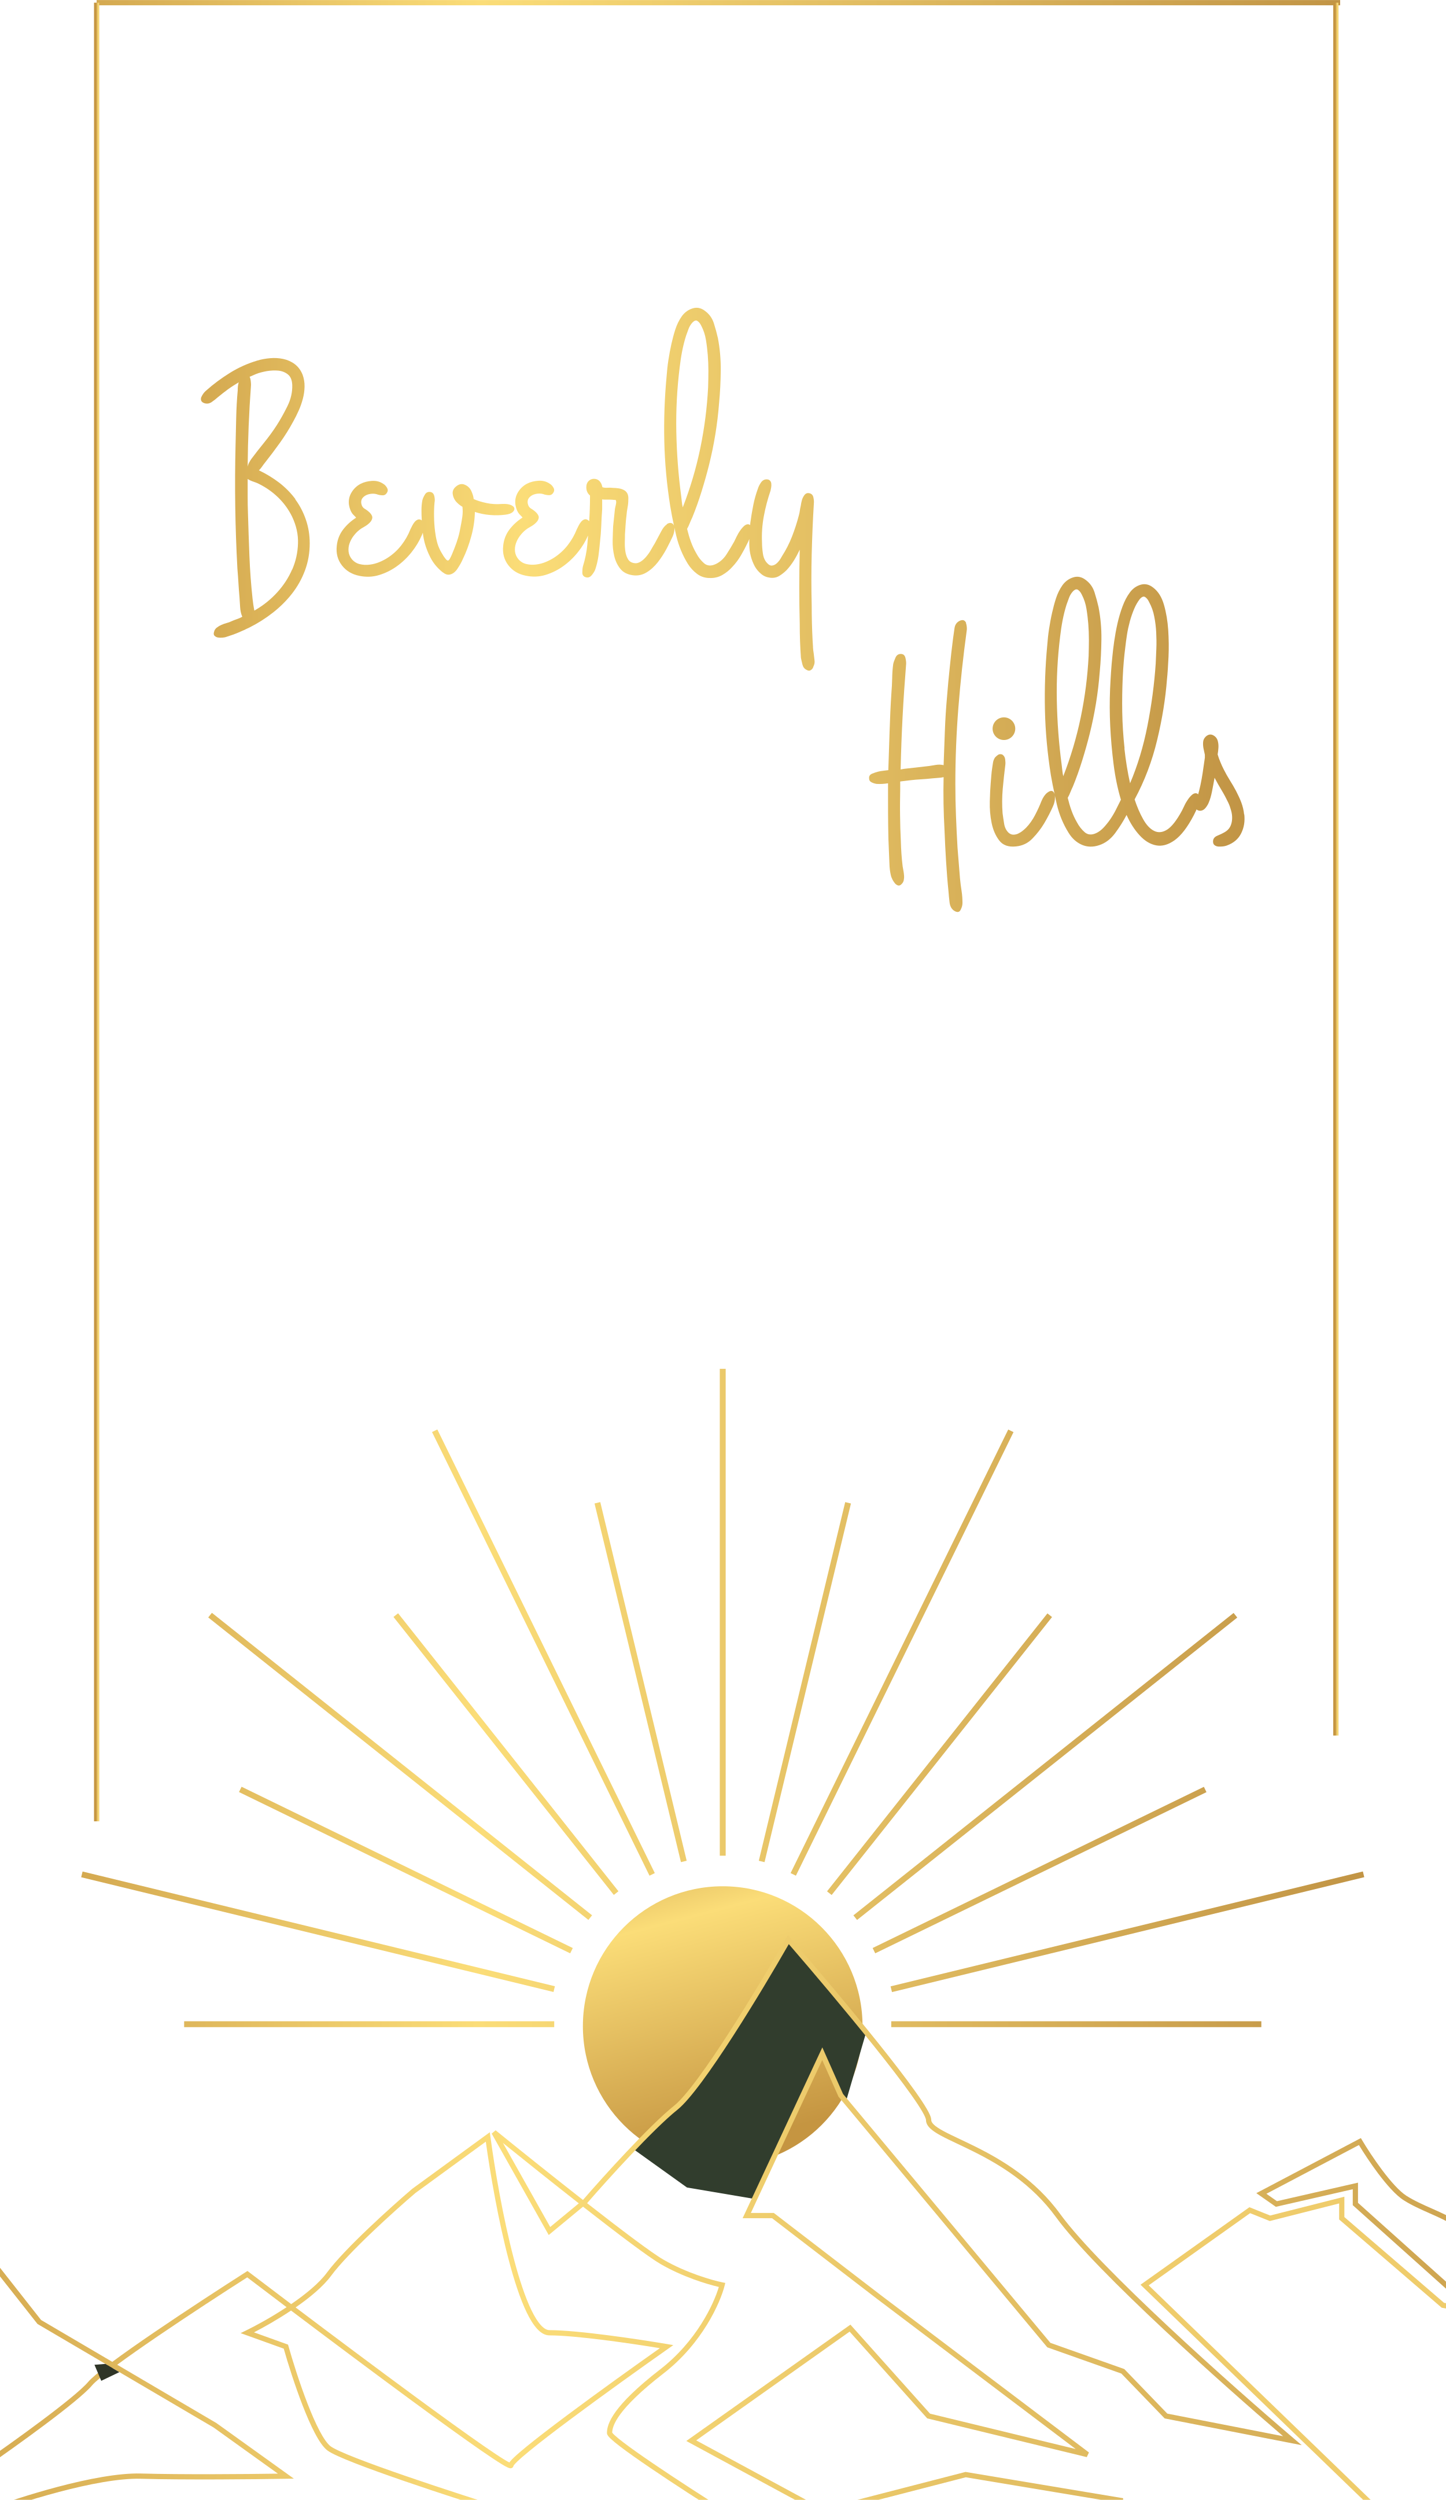 <svg width="276" height="477" viewBox="0 0 276 477" fill="none" xmlns="http://www.w3.org/2000/svg">
    <circle cx="137.945" cy="386.618" r="26.688" fill="url(#paint0_linear_600_358)"/>
    <path d="M218.473 436.018L238.542 421.738L242.402 423.282L256.103 419.809V423.282L275.401 439.878L283.506 441.422L289.874 485.42L264.208 480.21L218.473 436.018Z" stroke="#EFCC6B"/>
    <path fill-rule="evenodd" clip-rule="evenodd" d="M138.511 261.193H137.386V354.095H138.511V261.193ZM192.44 272.775L150.903 357.413L151.914 357.909L193.45 273.271L192.44 272.775ZM161.326 286.626L144.833 355.063L145.927 355.326L162.42 286.89L161.326 286.626ZM157.856 360.897L199.923 307.859L200.805 308.559L158.738 361.596L157.856 360.897ZM235.459 307.775L162.889 365.479L163.589 366.36L236.16 308.655L235.459 307.775ZM166.561 371.711L229.788 340.955L230.28 341.967L167.053 372.723L166.561 371.711ZM260.132 357.102L169.987 379.027L170.253 380.121L260.398 358.196L260.132 357.102ZM170.115 385.689H240.753V386.815H170.115V385.689ZM113.479 286.885L114.573 286.621L131.066 355.057L129.972 355.321L113.479 286.885ZM83.474 272.762L82.464 273.258L123.971 357.91L124.982 357.414L83.474 272.762ZM75.103 308.537L75.985 307.838L118.043 360.882L117.161 361.581L75.103 308.537ZM40.447 307.751L39.746 308.632L112.307 366.349L113.007 365.469L40.447 307.751ZM45.617 341.95L46.11 340.938L109.326 371.716L108.834 372.728L45.617 341.95ZM15.761 357.114L15.495 358.208L105.648 380.101L105.913 379.008L15.761 357.114ZM35.147 385.689H105.785V386.815H35.147V385.689Z" fill="url(#paint1_linear_600_358)"/>
    <path fill-rule="evenodd" clip-rule="evenodd" d="M155.183 123.473C155.157 123.059 155.13 122.646 155.103 122.219C154.983 119.964 154.93 117.71 154.93 115.455C154.85 112.187 154.85 108.958 154.93 105.743C155.01 102.541 155.143 99.3 155.343 96.031C155.383 95.724 155.343 95.338 155.25 94.897C155.157 94.457 154.89 94.19 154.463 94.11C154.076 94.03 153.769 94.164 153.529 94.484C153.289 94.817 153.142 95.137 153.062 95.444C152.982 95.711 152.902 96.085 152.835 96.552C152.755 96.858 152.702 97.165 152.662 97.459C152.622 97.752 152.569 98.032 152.489 98.299C152.142 99.66 151.701 101.007 151.181 102.355C150.661 103.702 150.007 104.969 149.233 106.17C149.113 106.397 148.967 106.65 148.766 106.93C148.566 107.197 148.353 107.424 148.126 107.597C147.899 107.771 147.646 107.878 147.366 107.918C147.099 107.958 146.819 107.838 146.552 107.571C146.045 107.104 145.738 106.464 145.618 105.65C145.498 104.836 145.445 104.116 145.445 103.489C145.365 101.821 145.485 100.153 145.792 98.499C146.098 96.845 146.525 95.231 147.072 93.63C147.112 93.483 147.152 93.27 147.192 93.016C147.232 92.763 147.246 92.523 147.219 92.283C147.192 92.042 147.112 91.856 146.952 91.696C146.792 91.535 146.579 91.469 146.312 91.469C145.885 91.469 145.538 91.669 145.258 92.056C144.991 92.443 144.791 92.829 144.671 93.216C144.284 94.27 143.977 95.351 143.764 96.458C143.55 97.565 143.364 98.659 143.217 99.753C143.204 99.9 143.19 100.06 143.177 100.22C143.172 100.215 143.166 100.21 143.161 100.204L143.147 100.189C143.116 100.156 143.084 100.12 143.043 100.1C142.737 99.98 142.43 100.047 142.136 100.274C141.843 100.514 141.563 100.821 141.296 101.207C141.016 101.594 140.789 101.995 140.589 102.408C140.522 102.545 140.462 102.672 140.406 102.788C140.294 103.023 140.202 103.217 140.122 103.369C139.695 104.142 139.201 104.956 138.668 105.783C138.121 106.624 137.44 107.237 136.627 107.624C135.733 108.051 134.986 107.998 134.385 107.477C133.785 106.957 133.292 106.317 132.905 105.583C132.478 104.849 132.131 104.089 131.851 103.302C131.571 102.528 131.344 101.728 131.144 100.914C131.344 100.567 131.517 100.194 131.664 99.807C131.824 99.42 131.971 99.073 132.131 98.753C132.798 97.125 133.385 95.471 133.905 93.79C134.425 92.123 134.906 90.428 135.333 88.721C136.306 84.838 136.947 80.89 137.254 76.888C137.454 74.833 137.547 72.752 137.574 70.671C137.587 68.59 137.414 66.535 137.027 64.521C136.827 63.627 136.573 62.693 136.266 61.719C135.96 60.745 135.413 59.972 134.639 59.385C133.865 58.758 133.051 58.584 132.224 58.838C131.384 59.091 130.703 59.585 130.156 60.319C129.609 61.092 129.196 61.946 128.902 62.853C128.609 63.76 128.369 64.668 128.169 65.561C127.929 66.615 127.742 67.656 127.582 68.683C127.422 69.71 127.315 70.751 127.235 71.805C126.848 75.927 126.701 80.049 126.795 84.198C126.888 88.334 127.275 92.469 127.929 96.591C128.131 97.826 128.375 99.072 128.648 100.329C128.577 100.121 128.461 99.97 128.291 99.872C127.984 99.726 127.637 99.766 127.277 100.019L127.25 100.086C126.877 100.339 126.543 100.753 126.236 101.34L124.956 103.728C124.801 103.965 124.639 104.249 124.456 104.569C124.402 104.664 124.346 104.761 124.289 104.862C124.035 105.315 123.742 105.742 123.408 106.142C123.074 106.556 122.714 106.89 122.301 107.156C121.887 107.423 121.474 107.53 121.047 107.45C120.5 107.37 120.1 107.116 119.846 106.663C119.593 106.222 119.433 105.716 119.352 105.142C119.272 104.582 119.246 103.995 119.259 103.394C119.286 102.794 119.286 102.314 119.286 101.967C119.326 101.34 119.366 100.74 119.406 100.153C119.446 99.566 119.499 98.965 119.579 98.352C119.619 97.845 119.686 97.351 119.779 96.857C119.873 96.377 119.926 95.884 119.926 95.377C119.966 94.87 119.899 94.469 119.753 94.176C119.593 93.882 119.379 93.656 119.086 93.509C118.792 93.349 118.459 93.242 118.098 93.189C117.725 93.135 117.351 93.095 116.965 93.095C116.658 93.055 116.324 93.042 115.977 93.069C115.631 93.095 115.297 93.069 114.99 92.975C114.91 92.668 114.83 92.428 114.763 92.282C114.563 91.895 114.31 91.628 114.003 91.495C113.696 91.361 113.376 91.335 113.042 91.401C112.709 91.481 112.442 91.655 112.229 91.921C112.015 92.188 111.908 92.548 111.908 92.975C111.908 93.642 112.149 94.163 112.616 94.549V94.776C112.616 96.35 112.562 97.911 112.455 99.459C112.402 99.392 112.335 99.325 112.269 99.272C112.002 99.072 111.748 99.032 111.508 99.125C111.268 99.219 111.068 99.379 110.895 99.592C110.721 99.806 110.561 100.046 110.428 100.326C110.399 100.383 110.372 100.439 110.345 100.492L110.294 100.597C110.221 100.746 110.159 100.872 110.108 100.966C109.681 102.06 109.107 103.061 108.387 103.995C107.666 104.928 106.799 105.729 105.799 106.383C105.332 106.689 104.798 106.97 104.198 107.223C103.597 107.477 102.97 107.637 102.33 107.717C101.69 107.797 101.063 107.77 100.462 107.623C99.862 107.49 99.342 107.17 98.915 106.663C98.568 106.236 98.368 105.756 98.301 105.235C98.248 104.715 98.301 104.195 98.475 103.688C98.648 103.181 98.901 102.701 99.235 102.26C99.568 101.82 99.929 101.433 100.315 101.126C100.556 100.926 100.862 100.726 101.249 100.513C101.636 100.299 101.983 100.059 102.263 99.779C102.557 99.512 102.743 99.219 102.81 98.898C102.89 98.592 102.757 98.245 102.397 97.845C102.09 97.538 101.743 97.271 101.383 97.058C101.009 96.844 100.796 96.484 100.716 95.977C100.676 95.59 100.756 95.27 100.956 95.016C101.156 94.763 101.409 94.576 101.716 94.429C102.023 94.296 102.357 94.216 102.704 94.189C103.05 94.163 103.384 94.189 103.691 94.283C103.998 94.403 104.344 94.469 104.745 94.483C105.131 94.51 105.425 94.336 105.625 93.989C105.825 93.682 105.825 93.362 105.625 93.029C105.425 92.695 105.198 92.455 104.918 92.295C104.291 91.868 103.584 91.681 102.757 91.735C101.943 91.788 101.223 91.975 100.596 92.295C99.862 92.682 99.275 93.242 98.848 93.963C98.421 94.683 98.261 95.47 98.381 96.324C98.501 97.058 98.755 97.671 99.141 98.125L99.462 98.445C99.635 98.618 99.728 98.725 99.728 98.765C98.755 99.392 97.928 100.139 97.247 101.033C96.567 101.927 96.167 102.954 96.047 104.128C95.886 105.569 96.22 106.809 97.034 107.863C97.847 108.917 98.955 109.571 100.356 109.851C101.636 110.118 102.89 110.078 104.118 109.704C105.345 109.331 106.479 108.77 107.533 108.01C108.587 107.25 109.52 106.356 110.334 105.329C111.148 104.315 111.775 103.261 112.242 102.18L112.242 102.186C112.202 102.744 112.162 103.303 112.109 103.875C111.975 105.289 111.695 106.689 111.268 108.05C111.188 108.357 111.148 108.757 111.148 109.251C111.148 109.744 111.388 110.038 111.842 110.158C112.269 110.278 112.642 110.131 112.976 109.718C113.309 109.304 113.536 108.931 113.643 108.584C113.91 107.77 114.11 106.916 114.23 106.049C114.35 105.169 114.443 104.288 114.523 103.394C114.643 102.38 114.723 101.353 114.763 100.299C114.803 99.245 114.857 98.205 114.937 97.151V95.283C115.057 95.323 115.27 95.337 115.577 95.337H116.391C116.658 95.337 116.938 95.363 117.205 95.39H117.206C117.405 95.39 117.512 95.39 117.525 95.417C117.538 95.443 117.578 95.537 117.618 95.737C117.618 95.937 117.592 96.15 117.525 96.404C117.494 96.55 117.463 96.688 117.435 96.814C117.414 96.906 117.395 96.992 117.378 97.071L117.031 100.393C116.991 101.166 116.965 102.074 116.938 103.101C116.911 104.128 117.018 105.115 117.231 106.049C117.445 106.983 117.818 107.797 118.365 108.49C118.912 109.197 119.726 109.624 120.82 109.771C121.754 109.891 122.621 109.704 123.408 109.224C124.208 108.744 124.916 108.09 125.543 107.303C126.17 106.503 126.717 105.649 127.21 104.742C127.69 103.835 128.091 103.021 128.411 102.327C128.638 101.78 128.744 101.273 128.731 100.806C128.728 100.75 128.723 100.696 128.717 100.645C128.836 101.186 128.96 101.729 129.089 102.275C129.556 104.196 130.29 105.983 131.304 107.611C131.771 108.345 132.358 108.985 133.051 109.505C133.745 110.025 134.545 110.292 135.439 110.292C136.333 110.332 137.147 110.132 137.894 109.705C138.628 109.278 139.268 108.758 139.815 108.131C140.442 107.464 140.976 106.744 141.443 105.943C141.909 105.143 142.336 104.342 142.723 103.529C142.817 103.342 142.923 103.115 143.017 102.848C143.017 102.977 143.015 103.105 143.014 103.232C143.011 103.486 143.008 103.738 143.017 103.996C143.057 105.476 143.404 106.837 144.071 108.078C144.378 108.625 144.778 109.092 145.271 109.505C145.752 109.919 146.325 110.159 146.992 110.239C147.659 110.319 148.233 110.199 148.74 109.892C149.247 109.585 149.714 109.212 150.141 108.785C150.648 108.238 151.101 107.638 151.515 106.984C151.928 106.317 152.302 105.623 152.649 104.889C152.529 109.625 152.529 114.348 152.649 119.057C152.649 120.151 152.662 121.218 152.702 122.299C152.742 123.366 152.795 124.447 152.875 125.541C152.955 125.927 153.049 126.354 153.169 126.821C153.289 127.288 153.542 127.622 153.929 127.808C154.236 128.009 154.516 128.022 154.77 127.862C155.023 127.702 155.183 127.475 155.263 127.168C155.463 126.781 155.53 126.381 155.463 125.967C155.41 125.554 155.357 125.14 155.317 124.713C155.237 124.287 155.197 123.873 155.17 123.459L155.183 123.473ZM130.143 95.751C130.103 95.404 130.063 95.057 130.023 94.697C129.476 90.615 129.169 86.519 129.089 82.397C129.009 78.275 129.223 74.179 129.73 70.097C129.85 69.083 129.996 68.07 130.196 67.042C130.397 66.015 130.65 65.014 130.957 64.041C131.104 63.614 131.264 63.187 131.424 62.76C131.584 62.333 131.811 61.946 132.117 61.599C132.504 61.172 132.851 61.052 133.131 61.252C133.425 61.453 133.665 61.759 133.865 62.186C134.292 63 134.585 63.894 134.746 64.868C134.906 65.842 135.012 66.789 135.092 67.723C135.172 68.737 135.213 69.75 135.213 70.778C135.213 71.79 135.187 72.814 135.16 73.852L135.159 73.899C134.959 77.781 134.465 81.663 133.665 85.532C132.865 89.401 131.744 93.163 130.317 96.818C130.237 96.472 130.183 96.125 130.143 95.764V95.751Z" fill="url(#paint2_linear_600_358)"/>
    <path fill-rule="evenodd" clip-rule="evenodd" d="M56.397 95.258C55.516 94.071 54.489 93.03 53.302 92.11C52.114 91.203 50.82 90.415 49.419 89.748C49.66 89.508 49.86 89.268 50.033 89.015C50.207 88.761 50.367 88.534 50.527 88.348C51.541 87.067 52.514 85.773 53.448 84.466C54.382 83.158 55.236 81.797 56.01 80.357C56.357 79.73 56.703 79.049 57.024 78.316C57.357 77.582 57.611 76.821 57.811 76.074C58.011 75.314 58.118 74.553 58.131 73.766C58.144 72.993 58.024 72.232 57.757 71.499C57.41 70.645 56.917 69.978 56.263 69.484C55.623 69.004 54.889 68.67 54.075 68.497C53.262 68.323 52.408 68.27 51.541 68.35C50.66 68.43 49.833 68.577 49.059 68.817C47.245 69.364 45.511 70.138 43.883 71.152C42.256 72.165 40.735 73.286 39.334 74.54C39.174 74.66 39.014 74.834 38.84 75.061C38.667 75.301 38.534 75.527 38.427 75.767C38.334 75.994 38.32 76.221 38.4 76.435C38.48 76.648 38.667 76.808 38.987 76.928C39.494 77.088 39.961 77.022 40.388 76.728C40.815 76.435 41.202 76.141 41.549 75.821C42.216 75.274 42.856 74.767 43.496 74.3C44.137 73.833 44.83 73.393 45.564 72.953C45.484 73.219 45.431 73.5 45.404 73.766C45.377 74.046 45.377 74.273 45.377 74.473C45.217 76.221 45.124 77.955 45.084 79.663C45.044 81.371 45.004 83.105 44.964 84.852C44.764 92.75 44.884 100.621 45.311 108.465C45.391 109.399 45.457 110.32 45.511 111.24C45.564 112.147 45.631 113.054 45.711 113.948C45.751 114.495 45.791 115.109 45.831 115.816C45.871 116.523 46.004 117.137 46.245 117.684C45.898 117.884 45.551 118.03 45.191 118.15C44.844 118.271 44.497 118.404 44.137 118.564C43.897 118.684 43.616 118.791 43.256 118.884C42.909 118.978 42.576 119.098 42.269 119.231C41.962 119.364 41.669 119.538 41.389 119.751C41.108 119.965 40.935 120.232 40.868 120.538C40.748 120.885 40.775 121.152 40.962 121.326C41.148 121.499 41.349 121.606 41.602 121.646C41.855 121.686 42.136 121.699 42.442 121.672C42.749 121.646 43.003 121.606 43.203 121.526C43.977 121.285 44.737 121.019 45.471 120.712C46.204 120.405 46.925 120.072 47.632 119.725C49.179 118.951 50.66 118.017 52.061 116.923C53.462 115.829 54.689 114.615 55.73 113.281C56.783 111.934 57.611 110.466 58.211 108.852C58.811 107.238 59.118 105.517 59.118 103.689C59.118 102.102 58.878 100.594 58.384 99.167C57.904 97.753 57.224 96.445 56.343 95.258H56.397ZM47.859 72.686C47.819 72.352 47.752 72.099 47.645 71.899L48.846 71.379C49.433 71.138 50.127 70.965 50.914 70.818C51.714 70.685 52.461 70.658 53.155 70.725C53.862 70.805 54.462 71.045 54.969 71.459C55.476 71.872 55.743 72.539 55.783 73.473C55.823 74.834 55.516 76.181 54.849 77.528C54.182 78.876 53.502 80.09 52.808 81.17C52.074 82.304 51.287 83.372 50.447 84.412C49.606 85.439 48.779 86.507 47.965 87.587C47.859 87.747 47.725 87.948 47.592 88.201C47.445 88.454 47.338 88.735 47.272 89.041C47.312 83.865 47.525 78.676 47.912 73.473C47.912 73.273 47.899 73.019 47.859 72.686ZM55.756 108.665C55.076 110.239 54.129 111.694 52.928 113.014C51.727 114.335 50.367 115.442 48.846 116.336L48.552 116.51C48.472 116.123 48.406 115.736 48.352 115.376C48.299 115.002 48.246 114.629 48.206 114.242C47.912 111.52 47.712 108.785 47.605 106.051C47.498 103.302 47.405 100.554 47.325 97.806C47.285 96.752 47.272 95.698 47.272 94.631V91.389C47.565 91.589 47.845 91.723 48.139 91.829C48.419 91.923 48.712 92.03 49.033 92.15C50.473 92.817 51.781 93.684 52.941 94.778C54.102 95.872 55.036 97.126 55.743 98.567C56.557 100.274 56.944 101.995 56.877 103.729C56.824 105.464 56.45 107.118 55.77 108.692L55.756 108.665Z" fill="url(#paint3_linear_600_358)"/>
    <path d="M97.804 97.765C98.097 97.511 98.218 97.258 98.177 97.004C98.138 96.751 97.911 96.537 97.51 96.364C97.097 96.191 96.523 96.124 95.79 96.164C94.776 96.244 93.802 96.191 92.868 95.99C91.934 95.79 91.12 95.55 90.413 95.23C90.373 94.763 90.213 94.243 89.946 93.656C89.68 93.109 89.266 92.722 88.719 92.495C88.172 92.255 87.625 92.362 87.091 92.789C86.544 93.216 86.318 93.736 86.424 94.336C86.518 94.936 86.785 95.457 87.212 95.884C87.558 96.231 87.919 96.511 88.266 96.698C88.346 97.365 88.332 98.005 88.239 98.645C88.145 99.286 88.039 99.899 87.919 100.486C87.799 101.18 87.652 101.874 87.452 102.554C87.252 103.234 87.025 103.901 86.758 104.568C86.718 104.648 86.651 104.809 86.558 105.062C86.465 105.316 86.358 105.582 86.238 105.849C86.118 106.116 85.998 106.369 85.864 106.61C85.731 106.85 85.597 106.956 85.491 106.956C85.384 106.956 85.251 106.876 85.117 106.716C84.984 106.556 84.85 106.383 84.704 106.169C84.685 106.139 84.666 106.109 84.647 106.08L84.607 106.017C84.507 105.859 84.411 105.707 84.33 105.556C84.21 105.356 84.13 105.222 84.09 105.142C83.783 104.555 83.543 103.955 83.396 103.328C83.236 102.701 83.129 102.087 83.049 101.46C82.929 100.526 82.863 99.592 82.849 98.659C82.836 97.725 82.849 96.791 82.943 95.857C83.023 95.51 82.996 95.097 82.889 94.63C82.769 94.163 82.502 93.909 82.075 93.869C81.648 93.829 81.315 94.003 81.088 94.39C80.862 94.776 80.701 95.123 80.621 95.444C80.501 96.07 80.448 96.698 80.448 97.338C80.448 97.978 80.461 98.619 80.501 99.232V99.299C80.234 99.099 79.981 99.059 79.741 99.152C79.501 99.246 79.301 99.406 79.127 99.619C78.954 99.832 78.794 100.073 78.66 100.353C78.527 100.633 78.42 100.846 78.34 100.993C77.913 102.087 77.34 103.088 76.619 104.021C75.899 104.955 75.032 105.756 74.031 106.409C73.564 106.716 73.031 106.996 72.43 107.25C71.83 107.503 71.203 107.663 70.562 107.744C69.922 107.824 69.295 107.797 68.695 107.65C68.094 107.517 67.574 107.196 67.147 106.69C66.8 106.263 66.6 105.782 66.534 105.262C66.48 104.742 66.534 104.222 66.707 103.715C66.881 103.208 67.134 102.727 67.468 102.287C67.801 101.847 68.161 101.46 68.548 101.153C68.788 100.953 69.095 100.753 69.482 100.54C69.869 100.326 70.216 100.086 70.496 99.806C70.789 99.539 70.976 99.246 71.043 98.925C71.123 98.618 70.99 98.272 70.629 97.871C70.322 97.565 69.976 97.298 69.615 97.084C69.242 96.871 69.028 96.511 68.948 96.004C68.908 95.617 68.988 95.297 69.189 95.043C69.389 94.79 69.642 94.603 69.949 94.456C70.256 94.323 70.589 94.243 70.936 94.216C71.283 94.189 71.617 94.216 71.923 94.31C72.23 94.43 72.577 94.496 72.977 94.51C73.364 94.536 73.658 94.363 73.858 94.016C74.058 93.709 74.058 93.389 73.858 93.055C73.658 92.722 73.431 92.482 73.151 92.322C72.524 91.895 71.817 91.708 70.989 91.761C70.176 91.815 69.455 92.002 68.828 92.322C68.095 92.709 67.508 93.269 67.081 93.989C66.654 94.71 66.494 95.497 66.614 96.351C66.734 97.084 66.987 97.698 67.374 98.152L67.694 98.472C67.868 98.645 67.961 98.752 67.961 98.792C66.987 99.419 66.16 100.166 65.48 101.06C64.799 101.954 64.399 102.981 64.279 104.155C64.119 105.596 64.453 106.836 65.266 107.89C66.08 108.944 67.187 109.598 68.588 109.878C69.869 110.145 71.123 110.105 72.35 109.731C73.578 109.358 74.712 108.797 75.765 108.037C76.819 107.277 77.753 106.383 78.567 105.355C79.381 104.328 80.021 103.261 80.488 102.18C80.568 102.034 80.635 101.847 80.701 101.647C80.781 102.314 80.901 102.968 81.075 103.635C81.342 104.608 81.715 105.542 82.182 106.436C82.649 107.33 83.276 108.13 84.05 108.824C84.25 109.024 84.49 109.211 84.81 109.411C85.117 109.611 85.437 109.691 85.744 109.651C86.051 109.611 86.344 109.491 86.625 109.278C86.905 109.064 87.132 108.811 87.318 108.517C87.518 108.224 87.692 107.93 87.879 107.61C88.052 107.303 88.199 107.01 88.319 106.73C88.986 105.369 89.519 103.915 89.946 102.354C90.373 100.806 90.613 99.246 90.64 97.685C91.574 97.992 92.548 98.192 93.562 98.272C94.576 98.352 95.523 98.325 96.416 98.218C97.084 98.138 97.55 97.978 97.844 97.725L97.804 97.765Z" fill="url(#paint4_linear_600_358)"/>
    <path d="M184.003 118.393C184.176 118.486 184.323 118.66 184.416 118.886L184.363 118.873C184.456 119.1 184.51 119.367 184.536 119.66C184.563 119.954 184.55 120.194 184.51 120.394C183.843 125.263 183.322 130.106 182.935 134.948C182.549 139.791 182.348 144.66 182.348 149.556C182.348 151.624 182.388 153.665 182.468 155.68C182.549 157.707 182.642 159.722 182.762 161.75C182.842 162.764 182.922 163.751 183.002 164.725C183.082 165.698 183.162 166.686 183.242 167.7C183.322 168.487 183.416 169.247 183.536 170.007C183.656 170.768 183.709 171.542 183.709 172.315C183.709 172.702 183.602 173.129 183.362 173.596C183.135 174.076 182.749 174.143 182.202 173.836C181.655 173.516 181.335 172.969 181.241 172.169C181.148 171.368 181.081 170.688 181.041 170.101C180.841 168.153 180.694 166.219 180.574 164.298C180.454 162.377 180.361 160.429 180.281 158.441C180.094 155.053 180.027 151.677 180.107 148.289C179.76 148.369 179.387 148.422 179 148.436C178.613 148.462 178.24 148.489 177.893 148.529C177.199 148.609 176.505 148.663 175.825 148.703C175.145 148.743 174.477 148.796 173.81 148.876L171.823 149.116V150.69L171.823 150.693C171.796 152.32 171.769 153.946 171.796 155.56C171.809 157.174 171.863 158.801 171.943 160.429C171.983 162.056 172.09 163.697 172.29 165.325C172.306 165.42 172.326 165.525 172.346 165.638C172.375 165.792 172.406 165.961 172.436 166.139C172.501 166.437 172.528 166.749 172.554 167.048L172.556 167.073C172.583 167.393 172.556 167.673 172.503 167.953C172.45 168.22 172.33 168.447 172.13 168.647C171.903 168.913 171.676 169.02 171.436 168.967C171.209 168.9 170.996 168.767 170.795 168.527C170.609 168.287 170.435 168.033 170.302 167.74C170.155 167.446 170.075 167.206 170.035 167.006C169.875 166.299 169.782 165.578 169.768 164.818C169.742 164.058 169.715 163.31 169.675 162.577C169.595 160.949 169.541 159.308 169.528 157.654C169.501 156.004 169.501 154.366 169.501 152.743V149.463C168.754 149.583 168.034 149.623 167.34 149.583C167.033 149.543 166.713 149.45 166.38 149.29C166.046 149.129 165.886 148.876 165.886 148.529C165.846 148.102 166.046 147.795 166.473 147.622C166.9 147.449 167.274 147.329 167.58 147.248C167.887 147.168 168.221 147.115 168.568 147.075C168.914 147.035 169.248 146.995 169.555 146.955L169.562 146.725L169.562 146.724C169.64 144.346 169.717 141.969 169.795 139.604C169.875 137.15 169.982 134.695 170.142 132.254C170.222 131.36 170.262 130.426 170.289 129.479C170.302 128.518 170.369 127.598 170.489 126.704C170.569 126.357 170.715 125.944 170.929 125.477C171.129 125.01 171.476 124.783 171.943 124.783C172.41 124.783 172.703 125.036 172.823 125.543C172.943 126.05 172.983 126.477 172.943 126.824C172.676 130.159 172.45 133.481 172.276 136.789C172.103 140.098 171.983 143.433 171.903 146.822L172.597 146.702L177.199 146.181C177.536 146.133 177.88 146.078 178.237 146.021C178.374 145.999 178.512 145.977 178.653 145.954C179.16 145.874 179.64 145.888 180.107 146.008C180.187 143.833 180.267 141.672 180.347 139.511C180.427 137.35 180.561 135.162 180.761 132.947C180.908 131.08 181.081 129.212 181.281 127.344C181.468 125.477 181.681 123.609 181.922 121.741L181.972 121.399L181.972 121.396C182.04 120.938 182.114 120.435 182.188 119.874C182.282 119.18 182.642 118.686 183.269 118.42C183.589 118.299 183.829 118.299 184.003 118.393Z" fill="url(#paint5_linear_600_358)"/>
    <path fill-rule="evenodd" clip-rule="evenodd" d="M237.469 155.44C237.389 154.626 237.202 153.852 236.922 153.105C236.642 152.358 236.295 151.651 235.935 150.944C235.562 150.237 235.161 149.557 234.734 148.876C234.308 148.196 233.921 147.502 233.574 146.809C233.334 146.342 233.12 145.875 232.933 145.408C232.733 144.941 232.56 144.461 232.413 143.954C232.493 143.527 232.533 143.113 232.56 142.7C232.587 142.286 232.56 141.899 232.467 141.499C232.346 140.952 232.053 140.552 231.559 140.298C231.079 140.045 230.599 140.138 230.132 140.565C229.825 140.872 229.652 141.232 229.638 141.646C229.612 142.059 229.638 142.473 229.732 142.9L229.972 144.007V144.594C229.927 144.88 229.882 145.2 229.832 145.554C229.793 145.827 229.752 146.121 229.705 146.435C229.612 147.155 229.492 147.889 229.358 148.65C229.225 149.41 229.065 150.144 228.891 150.837C228.825 151.104 228.758 151.344 228.691 151.585C228.681 151.574 228.671 151.564 228.661 151.553L228.66 151.552C228.616 151.506 228.569 151.457 228.504 151.424C228.198 151.304 227.891 151.371 227.597 151.598C227.304 151.838 227.024 152.145 226.757 152.532C226.49 152.919 226.25 153.319 226.063 153.732C226.031 153.799 226 153.863 225.971 153.924C225.939 153.99 225.909 154.053 225.88 154.113C225.768 154.348 225.676 154.541 225.596 154.693C224.582 156.561 223.635 157.761 222.768 158.308C221.901 158.855 221.06 158.935 220.287 158.548C219.513 158.161 218.806 157.414 218.192 156.307C217.565 155.2 217.032 153.946 216.565 152.545C218.472 149.01 219.913 145.221 220.874 141.179C221.848 137.137 222.461 133.281 222.741 129.639C222.861 128.479 222.955 127.051 223.035 125.357C223.115 123.663 223.088 121.955 222.981 120.221C222.861 118.487 222.595 116.886 222.168 115.405C221.741 113.924 221.06 112.844 220.127 112.136C219.353 111.509 218.539 111.336 217.712 111.576C216.871 111.83 216.191 112.323 215.644 113.07C215.097 113.804 214.63 114.698 214.243 115.752C213.856 116.806 213.536 117.886 213.283 119.02C213.029 120.154 212.829 121.261 212.669 122.369C212.509 123.476 212.402 124.436 212.322 125.25C212.122 127.118 211.989 129.199 211.882 131.494C211.789 133.788 211.789 136.136 211.909 138.551C212.029 140.965 212.242 143.38 212.549 145.808C212.856 148.236 213.323 150.504 213.95 152.598C213.643 153.225 213.323 153.866 212.989 154.519C212.656 155.186 212.282 155.8 211.882 156.387C211.468 156.974 211.055 157.481 210.628 157.935C210.201 158.388 209.748 158.722 209.281 158.949C208.387 159.375 207.64 159.322 207.039 158.802C206.439 158.281 205.946 157.641 205.559 156.907C205.132 156.174 204.785 155.413 204.505 154.626C204.225 153.852 203.998 153.052 203.798 152.238C203.998 151.891 204.171 151.518 204.318 151.131C204.478 150.744 204.625 150.397 204.785 150.077C205.452 148.449 206.039 146.795 206.559 145.114C207.079 143.447 207.56 141.752 207.987 140.045C208.96 136.163 209.601 132.214 209.908 128.212C210.108 126.157 210.201 124.076 210.228 121.995C210.255 119.914 210.068 117.86 209.681 115.845C209.481 114.951 209.227 114.017 208.92 113.044C208.614 112.07 208.067 111.296 207.293 110.709C206.519 110.082 205.705 109.909 204.878 110.162C204.038 110.416 203.357 110.909 202.81 111.643C202.264 112.417 201.85 113.27 201.556 114.178C201.263 115.085 201.023 115.992 200.823 116.886C200.583 117.94 200.396 118.98 200.236 120.007C200.076 121.035 199.969 122.075 199.889 123.129C199.502 127.251 199.355 131.374 199.449 135.523C199.542 139.658 199.929 143.794 200.583 147.916C200.79 149.134 201.035 150.364 201.306 151.595C201.233 151.307 201.109 151.105 200.943 150.998C200.676 150.837 200.316 150.931 199.889 151.264C199.462 151.598 199.088 152.132 198.782 152.865C198.435 153.759 198.021 154.653 197.554 155.547C197.087 156.44 196.527 157.241 195.86 157.935C195.66 158.135 195.433 158.335 195.166 158.548C194.9 158.762 194.606 158.935 194.326 159.069C194.032 159.202 193.739 159.269 193.419 159.269C193.099 159.269 192.818 159.149 192.538 158.922C192.071 158.495 191.778 157.908 191.658 157.174C191.538 156.44 191.444 155.773 191.364 155.186C191.244 153.626 191.258 152.091 191.391 150.544C191.524 149.01 191.698 147.489 191.885 145.968C191.925 145.661 191.911 145.301 191.858 144.888C191.805 144.474 191.618 144.18 191.311 143.98C191.004 143.86 190.724 143.887 190.497 144.034C190.27 144.194 190.07 144.367 189.91 144.554C189.71 144.861 189.59 145.181 189.537 145.515L189.511 145.675C189.466 145.951 189.423 146.218 189.39 146.475C189.31 146.982 189.256 147.476 189.216 147.969C189.19 148.287 189.164 148.616 189.137 148.946L189.096 149.45C189.016 150.344 188.963 151.504 188.923 152.919C188.883 154.333 189.003 155.707 189.27 157.027C189.537 158.348 190.03 159.469 190.724 160.376C191.418 161.283 192.498 161.67 193.926 161.51C195.166 161.39 196.234 160.883 197.101 159.962C197.981 159.055 198.702 158.108 199.289 157.134C199.956 156 200.516 154.92 200.983 153.866C201.25 153.279 201.383 152.692 201.356 152.091C201.356 151.95 201.344 151.821 201.319 151.704L201.377 151.969C201.49 152.494 201.605 153.024 201.73 153.546C202.197 155.467 202.931 157.254 203.944 158.882C204.612 159.976 205.452 160.736 206.479 161.19C207.506 161.643 208.614 161.67 209.774 161.283C210.975 160.896 212.002 160.122 212.869 158.949C213.723 157.788 214.444 156.641 215.03 155.507C215.724 157.067 216.565 158.362 217.539 159.415C218.512 160.469 219.553 161.096 220.687 161.31C221.821 161.523 222.995 161.19 224.209 160.323C225.436 159.442 226.65 157.868 227.851 155.573C227.931 155.422 228.023 155.228 228.135 154.993C228.191 154.877 228.251 154.75 228.318 154.613C228.344 154.559 228.358 154.493 228.384 154.439C228.531 154.586 228.731 154.68 229.025 154.706C229.452 154.706 229.812 154.519 230.105 154.159C230.399 153.786 230.599 153.452 230.719 153.132C230.959 152.585 231.159 151.891 231.333 151.038C231.506 150.184 231.666 149.303 231.826 148.409C232.253 149.223 232.707 150.024 233.174 150.797C233.641 151.571 234.067 152.372 234.454 153.185C234.654 153.612 234.828 154.093 234.975 154.639C235.135 155.186 235.201 155.733 235.175 156.267C235.148 156.814 235.028 157.308 234.801 157.748C234.561 158.201 234.201 158.548 233.694 158.828C233.347 159.029 232.893 159.242 232.347 159.469C231.8 159.696 231.533 160.069 231.533 160.576C231.533 160.883 231.626 161.123 231.826 161.27C232.026 161.43 232.266 161.51 232.56 161.537C232.853 161.55 233.147 161.537 233.44 161.51C233.734 161.47 233.974 161.416 234.174 161.336C235.455 160.87 236.375 160.096 236.909 159.002C237.456 157.908 237.643 156.707 237.496 155.387L237.469 155.44ZM202.771 147.049C202.73 146.702 202.69 146.355 202.65 145.995C202.103 141.913 201.797 137.817 201.717 133.695C201.637 129.573 201.85 125.477 202.357 121.395C202.477 120.381 202.624 119.367 202.824 118.34C203.024 117.313 203.277 116.312 203.584 115.338C203.731 114.911 203.891 114.484 204.051 114.058C204.211 113.631 204.438 113.244 204.745 112.897C205.132 112.47 205.479 112.35 205.759 112.55C206.052 112.75 206.292 113.057 206.492 113.484C206.919 114.298 207.213 115.191 207.373 116.165C207.533 117.139 207.64 118.086 207.72 119.02C207.8 120.034 207.84 121.048 207.84 122.075C207.84 123.088 207.814 124.113 207.788 125.151L207.786 125.197C207.586 129.079 207.093 132.961 206.292 136.83C205.492 140.699 204.371 144.461 202.944 148.116C202.864 147.769 202.811 147.422 202.771 147.062V147.049ZM214.644 142.793C214.39 140.458 214.243 138.151 214.203 135.883C214.163 133.615 214.203 131.414 214.297 129.292C214.39 127.171 214.563 125.237 214.79 123.489C214.87 122.756 214.977 121.955 215.111 121.101C215.244 120.248 215.431 119.407 215.657 118.567C215.884 117.726 216.164 116.939 216.471 116.205C216.778 115.472 217.152 114.831 217.579 114.284C217.965 113.857 218.312 113.737 218.592 113.937C218.886 114.138 219.126 114.444 219.326 114.871C219.793 115.725 220.127 116.646 220.313 117.646C220.513 118.633 220.634 119.647 220.687 120.674C220.74 121.702 220.754 122.729 220.714 123.769C220.673 124.81 220.634 125.744 220.593 126.598C220.327 130.56 219.793 134.522 219.019 138.471C218.246 142.42 217.138 146.075 215.698 149.463C215.231 147.369 214.87 145.154 214.617 142.82L214.644 142.793Z" fill="url(#paint6_linear_600_358)"/>
    <path d="M193.782 139.044C193.782 140.238 192.814 141.205 191.621 141.205C190.427 141.205 189.459 140.238 189.459 139.044C189.459 137.85 190.427 136.883 191.621 136.883C192.814 136.883 193.782 137.85 193.782 139.044Z" fill="url(#paint7_linear_600_358)"/>
    <path d="M150.657 370.227L165.304 387.862L161.427 401.141L156.96 391.943L143.69 419.535L131.123 417.409L120.839 410.042L131.123 400.065L137.876 390.933L150.657 370.227Z" fill="#313D2D"/>
    <path fill-rule="evenodd" clip-rule="evenodd" d="M150.391 369.246L150.853 369.78C155.318 374.931 162.015 382.835 167.598 389.807C170.389 393.292 172.906 396.55 174.727 399.117C175.637 400.399 176.379 401.517 176.896 402.41C177.154 402.855 177.361 403.254 177.505 403.594C177.643 403.919 177.747 404.246 177.747 404.528C177.747 404.772 177.876 405.063 178.266 405.43C178.655 405.797 179.244 406.181 180.025 406.608C180.916 407.095 181.991 407.604 183.216 408.183C184.159 408.629 185.191 409.117 186.297 409.67C191.324 412.184 197.587 415.905 202.364 422.474C206.097 427.607 214.299 435.813 223.071 444.011C231.831 452.198 241.122 460.342 247.001 465.34L248.457 466.577L222.303 461.474L214.038 452.914L199.898 447.906L160.05 400.087L156.937 393.084L143.317 422.268H147.703L168.134 437.961L168.138 437.964L207.851 467.969L207.431 468.854L176.978 461.463L162.168 444.91L132.887 465.663L157.013 478.72L184.286 471.682L214.398 476.701L214.234 477.687L184.33 472.703L156.883 479.787L130.996 465.778L162.318 443.578L177.516 460.564L205.324 467.314L167.532 438.759L167.528 438.757L147.364 423.268H141.747L156.959 390.671L160.907 399.554L200.491 447.055L214.594 452.05L222.804 460.553L244.905 464.865C239.007 459.815 230.473 452.298 222.388 444.742C213.627 436.554 205.354 428.285 201.555 423.062C196.918 416.686 190.825 413.052 185.85 410.565C184.796 410.038 183.778 409.556 182.834 409.109C181.577 408.514 180.45 407.98 179.545 407.486C178.745 407.048 178.065 406.615 177.58 406.158C177.096 405.702 176.747 405.166 176.747 404.528C176.747 404.457 176.712 404.286 176.584 403.984C176.463 403.697 176.278 403.338 176.03 402.911C175.536 402.057 174.814 400.968 173.911 399.695C172.107 397.152 169.604 393.912 166.818 390.432C161.435 383.71 155.01 376.115 150.559 370.968C147.941 375.539 143.93 382.284 139.974 388.419C137.905 391.627 135.849 394.673 134.012 397.155C132.185 399.623 130.545 401.578 129.312 402.565C124.663 406.284 115.911 415.96 112.059 420.402L112.258 420.557C118.627 425.528 124.404 429.888 126.602 431.161C131.015 433.716 136.001 435.132 137.923 435.516L138.437 435.619L138.31 436.128C137.503 439.356 134.057 447.149 126.658 452.877C117.714 459.801 116.878 462.919 116.85 464.179C116.861 464.196 116.878 464.22 116.903 464.251C116.987 464.356 117.123 464.499 117.318 464.68C117.706 465.04 118.278 465.507 119.001 466.058C120.444 467.159 122.449 468.569 124.684 470.088C129.151 473.123 134.515 476.577 138.092 478.83L137.559 479.676C133.976 477.419 128.602 473.959 124.122 470.915C121.882 469.393 119.86 467.971 118.395 466.853C117.663 466.296 117.061 465.806 116.638 465.413C116.428 465.218 116.25 465.036 116.12 464.874C116.056 464.792 115.994 464.705 115.947 464.615C115.904 464.532 115.849 464.403 115.849 464.249C115.849 462.519 116.921 459.15 126.045 452.086C132.873 446.8 136.229 439.699 137.204 436.384C134.935 435.864 130.278 434.445 126.101 432.026C123.828 430.71 117.984 426.294 111.643 421.345L111.284 421.065L104.733 426.476L93.849 407.126L94.599 406.493C98.782 409.885 105.198 415.032 111.266 419.782L111.291 419.761C115.124 415.341 123.949 405.574 128.687 401.784C129.807 400.888 131.379 399.032 133.208 396.56C135.027 394.102 137.071 391.076 139.133 387.878C143.258 381.481 147.446 374.414 150.041 369.859L150.391 369.246ZM110.477 420.434C105.369 416.433 100.033 412.168 96.001 408.913L105.018 424.943L110.477 420.434ZM116.833 464.15L116.831 464.147C116.831 464.147 116.831 464.147 116.833 464.15Z" fill="url(#paint8_linear_600_358)"/>
    <path fill-rule="evenodd" clip-rule="evenodd" d="M259.751 407.977L259.993 408.386C260.823 409.785 262.248 412.002 263.821 414.094C265.407 416.205 267.095 418.122 268.446 418.987C269.9 419.918 271.618 420.679 273.312 421.43C273.663 421.585 274.012 421.74 274.358 421.896C276.33 422.784 278.231 423.721 279.32 424.965C280.598 426.426 290.07 436.094 297.384 443.528L307.616 439.356L330.206 459.855L329.534 460.596L307.41 440.52L298.142 444.298C299.666 445.847 301.076 447.277 302.27 448.488L302.32 448.539L302.354 448.601C303.342 450.429 305.393 455.589 305.858 461.866C306.291 467.708 306.083 471.579 305.891 473.064L328.248 494.852L327.55 495.568L304.825 473.422L304.866 473.166C305.049 472.023 305.319 468.122 304.861 461.94C304.413 455.886 302.448 450.909 301.508 449.139C300.25 447.864 298.756 446.348 297.141 444.707L288.749 448.128L258.202 420.78V417.739L243.522 421.094L239.798 418.487L259.751 407.977ZM296.383 443.936C289.112 436.545 279.849 427.088 278.568 425.624C277.647 424.571 275.959 423.714 273.947 422.807C273.615 422.658 273.275 422.507 272.93 422.354C271.235 421.604 269.432 420.805 267.907 419.83C266.387 418.857 264.606 416.803 263.022 414.695C261.569 412.762 260.242 410.728 259.378 409.304L241.714 418.608L243.732 420.02L259.202 416.484V420.333L288.951 446.966L296.383 443.936Z" fill="url(#paint9_linear_600_358)"/>
    <path fill-rule="evenodd" clip-rule="evenodd" d="M93.603 407.697L93.491 406.864L78.675 417.667L78.661 417.68C76.645 419.401 73.416 422.261 70.278 425.252C67.148 428.235 64.079 431.375 62.402 433.65C60.925 435.654 58.342 437.769 55.582 439.658C52.649 437.444 49.911 435.37 47.515 433.549L47.238 433.338L46.944 433.525C42.479 436.371 35.62 440.831 29.552 444.963C26.518 447.029 23.678 449.015 21.433 450.678L7.837 442.687L-0.017 432.701L-7.676 436.418L-7.339 437.359L-0.379 433.892L7.155 443.446L20.565 451.327C18.771 452.684 17.422 453.804 16.823 454.512C16.208 455.238 15.004 456.324 13.423 457.624C11.851 458.916 9.934 460.396 7.917 461.907C3.884 464.927 -0.539 468.057 -3.379 470.015L-3.595 470.164V480.271L-2.918 480.014C0.304 478.794 5.672 476.975 11.287 475.492C16.915 474.006 22.74 472.87 26.899 472.986C35.384 473.222 48.888 473.084 54.576 472.986L56.086 472.96L41.307 462.358L22.371 451.229C24.544 449.63 27.238 447.748 30.114 445.789C36.04 441.754 42.725 437.404 47.188 434.556C49.441 436.268 51.986 438.196 54.704 440.248C51.789 442.171 48.84 443.777 46.993 444.677L45.929 445.195L54.156 448.157C54.953 450.966 56.276 455.169 57.749 458.965C58.508 460.919 59.31 462.776 60.105 464.282C60.887 465.766 61.7 466.987 62.505 467.591C62.906 467.891 63.595 468.251 64.474 468.652C65.364 469.058 66.485 469.521 67.777 470.026C70.361 471.034 73.645 472.211 77.16 473.422C84.193 475.844 92.171 478.405 97.371 480.024L97.668 479.069C92.474 477.452 84.506 474.894 77.486 472.477C73.975 471.268 70.706 470.095 68.141 469.094C66.857 468.593 65.755 468.137 64.888 467.742C64.01 467.341 63.41 467.019 63.105 466.791C62.497 466.335 61.771 465.298 60.989 463.816C60.22 462.357 59.433 460.54 58.681 458.603C57.179 454.731 55.83 450.423 55.049 447.639L54.979 447.391L48.478 445.05C50.382 444.069 52.956 442.614 55.484 440.931L55.55 440.887C62.755 446.321 71.064 452.539 78.359 457.9C83.6 461.752 88.321 465.164 91.733 467.526C93.438 468.706 94.823 469.63 95.786 470.215C96.264 470.505 96.656 470.724 96.938 470.848C97.068 470.905 97.225 470.965 97.372 470.98C97.439 470.987 97.591 470.995 97.743 470.908C97.917 470.809 97.996 470.647 98.015 470.498C98.034 470.464 98.071 470.409 98.135 470.329C98.263 470.17 98.462 469.958 98.737 469.694C99.283 469.169 100.084 468.478 101.086 467.658C103.089 466.019 105.868 463.889 108.961 461.583C115.147 456.97 122.571 451.663 127.521 448.183L128.515 447.484L127.317 447.281C122.129 446.4 110.338 444.626 104.875 444.626C104.4 444.626 103.858 444.352 103.251 443.693C102.649 443.039 102.04 442.066 101.437 440.821C100.231 438.335 99.095 434.869 98.07 430.987C96.02 423.231 94.434 413.912 93.603 407.697ZM78.951 457.094C71.752 451.803 63.563 445.676 56.424 440.293C59.112 438.43 61.682 436.313 63.207 434.243C64.826 432.046 67.837 428.96 70.968 425.976C74.084 423.006 77.29 420.165 79.296 418.453L92.725 408.661C93.586 414.88 95.128 423.771 97.103 431.243C98.134 435.145 99.289 438.684 100.537 441.258C101.16 442.543 101.819 443.613 102.515 444.37C103.207 445.121 103.996 445.626 104.875 445.626C109.858 445.626 120.316 447.142 125.949 448.066C121.03 451.535 114.156 456.461 108.364 460.781C105.267 463.09 102.474 465.23 100.453 466.884C99.444 467.709 98.619 468.42 98.044 468.973C97.757 469.248 97.522 469.495 97.355 469.703C97.308 469.761 97.264 469.82 97.224 469.878C97.008 469.773 96.701 469.601 96.306 469.36C95.369 468.791 94.004 467.882 92.302 466.704C88.902 464.351 84.19 460.945 78.951 457.094ZM17.586 455.157C18.14 454.503 19.529 453.353 21.499 451.876L40.762 463.197L53.046 472.01C46.741 472.104 34.709 472.203 26.927 471.986C22.614 471.867 16.671 473.036 11.031 474.525C5.755 475.919 0.699 477.606 -2.595 478.826V470.689C0.258 468.718 4.571 465.662 8.517 462.707C10.54 461.192 12.47 459.702 14.058 458.396C15.637 457.098 16.907 455.961 17.586 455.157ZM98.007 470.514L98.005 470.519C98.005 470.519 98.006 470.516 98.007 470.514Z" fill="url(#paint10_linear_600_358)"/>
    <path d="M22.775 452.642L20.126 451.069L18.029 451.235L19.326 454.297L22.775 452.642Z" fill="#2F3527"/>
    <path d="M18.445 0.511H255.797" stroke="url(#paint11_linear_600_358)"/>
    <path d="M254.978 0.511V331.166" stroke="url(#paint12_linear_600_358)"/>
    <path d="M18.445 0.511V347.535" stroke="url(#paint13_linear_600_358)"/>
    <defs>
        <linearGradient id="paint0_linear_600_358" x1="143.196" y1="408.032" x2="125.418" y2="340.195" gradientUnits="userSpaceOnUse">
            <stop stop-color="#C59541"/>
            <stop offset="0.625" stop-color="#FBDD78"/>
            <stop offset="1" stop-color="#BE9042"/>
        </linearGradient>
        <linearGradient id="paint1_linear_600_358" x1="-14.233" y1="324.004" x2="270.518" y2="324.004" gradientUnits="userSpaceOnUse">
            <stop stop-color="#C59541"/>
            <stop offset="0.37" stop-color="#FBDD78"/>
            <stop offset="1" stop-color="#BE9042"/>
        </linearGradient>
        <linearGradient id="paint2_linear_600_358" x1="14.168" y1="116.374" x2="245.775" y2="116.374" gradientUnits="userSpaceOnUse">
            <stop stop-color="#C59541"/>
            <stop offset="0.37" stop-color="#FBDD78"/>
            <stop offset="1" stop-color="#BE9042"/>
        </linearGradient>
        <linearGradient id="paint3_linear_600_358" x1="14.168" y1="116.374" x2="245.775" y2="116.374" gradientUnits="userSpaceOnUse">
            <stop stop-color="#C59541"/>
            <stop offset="0.37" stop-color="#FBDD78"/>
            <stop offset="1" stop-color="#BE9042"/>
        </linearGradient>
        <linearGradient id="paint4_linear_600_358" x1="14.168" y1="116.374" x2="245.775" y2="116.374" gradientUnits="userSpaceOnUse">
            <stop stop-color="#C59541"/>
            <stop offset="0.37" stop-color="#FBDD78"/>
            <stop offset="1" stop-color="#BE9042"/>
        </linearGradient>
        <linearGradient id="paint5_linear_600_358" x1="14.168" y1="116.374" x2="245.775" y2="116.374" gradientUnits="userSpaceOnUse">
            <stop stop-color="#C59541"/>
            <stop offset="0.37" stop-color="#FBDD78"/>
            <stop offset="1" stop-color="#BE9042"/>
        </linearGradient>
        <linearGradient id="paint6_linear_600_358" x1="14.168" y1="116.374" x2="245.775" y2="116.374" gradientUnits="userSpaceOnUse">
            <stop stop-color="#C59541"/>
            <stop offset="0.37" stop-color="#FBDD78"/>
            <stop offset="1" stop-color="#BE9042"/>
        </linearGradient>
        <linearGradient id="paint7_linear_600_358" x1="14.168" y1="116.374" x2="245.775" y2="116.374" gradientUnits="userSpaceOnUse">
            <stop stop-color="#C59541"/>
            <stop offset="0.37" stop-color="#FBDD78"/>
            <stop offset="1" stop-color="#BE9042"/>
        </linearGradient>
        <linearGradient id="paint8_linear_600_358" x1="-48.69" y1="432.407" x2="344.168" y2="432.407" gradientUnits="userSpaceOnUse">
            <stop stop-color="#C59541"/>
            <stop offset="0.37" stop-color="#FBDD78"/>
            <stop offset="1" stop-color="#BE9042"/>
        </linearGradient>
        <linearGradient id="paint9_linear_600_358" x1="-48.69" y1="432.407" x2="344.168" y2="432.407" gradientUnits="userSpaceOnUse">
            <stop stop-color="#C59541"/>
            <stop offset="0.37" stop-color="#FBDD78"/>
            <stop offset="1" stop-color="#BE9042"/>
        </linearGradient>
        <linearGradient id="paint10_linear_600_358" x1="-48.69" y1="432.407" x2="344.168" y2="432.407" gradientUnits="userSpaceOnUse">
            <stop stop-color="#C59541"/>
            <stop offset="0.37" stop-color="#FBDD78"/>
            <stop offset="1" stop-color="#BE9042"/>
        </linearGradient>
        <linearGradient id="paint11_linear_600_358" x1="-10.366" y1="1.011" x2="265.605" y2="1.01" gradientUnits="userSpaceOnUse">
            <stop stop-color="#C59541"/>
            <stop offset="0.37" stop-color="#FBDD78"/>
            <stop offset="1" stop-color="#BE9042"/>
        </linearGradient>
        <linearGradient id="paint12_linear_600_358" x1="254.856" y1="165.839" x2="256.019" y2="165.839" gradientUnits="userSpaceOnUse">
            <stop stop-color="#C59541"/>
            <stop offset="0.37" stop-color="#FBDD78"/>
            <stop offset="1" stop-color="#BE9042"/>
        </linearGradient>
        <linearGradient id="paint13_linear_600_358" x1="18.324" y1="174.023" x2="19.487" y2="174.023" gradientUnits="userSpaceOnUse">
            <stop stop-color="#C59541"/>
            <stop offset="0.37" stop-color="#FBDD78"/>
            <stop offset="1" stop-color="#BE9042"/>
        </linearGradient>
    </defs>
</svg>
